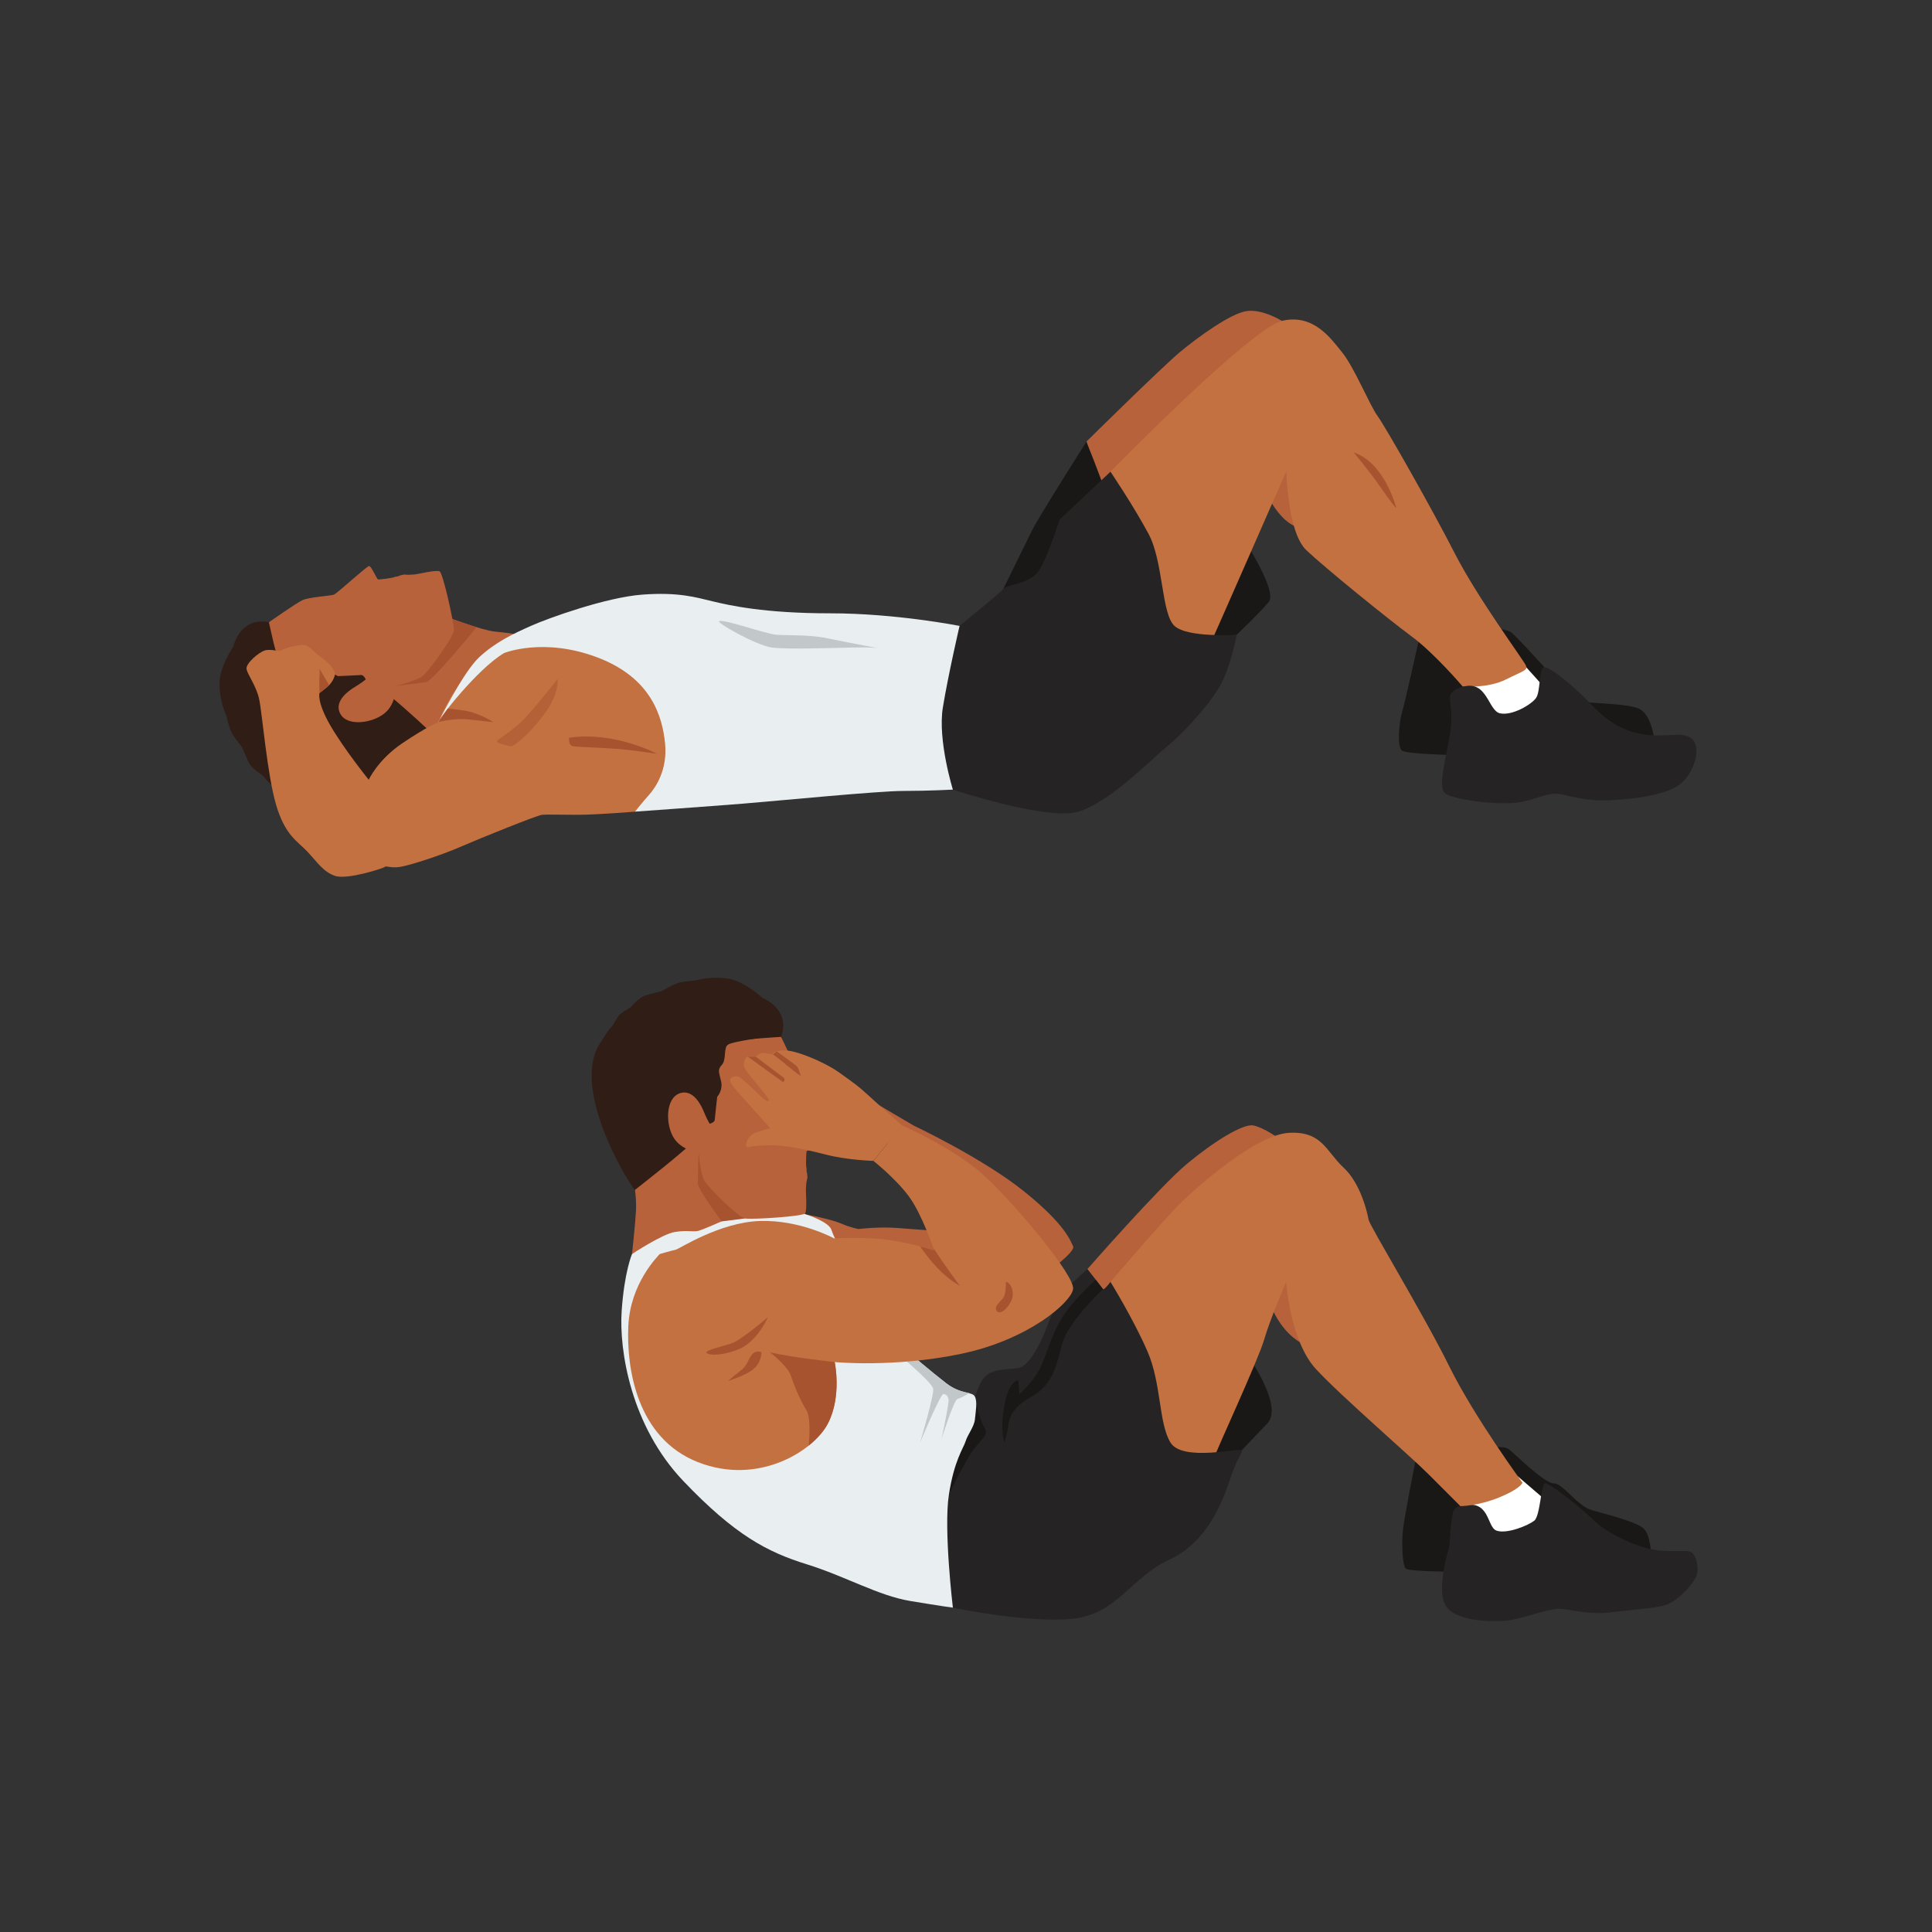 <?xml version="1.0" encoding="UTF-8" standalone="no"?>
<svg
   xmlns:dc="http://purl.org/dc/elements/1.1/"
   xmlns:cc="http://creativecommons.org/ns#"
   xmlns:rdf="http://www.w3.org/1999/02/22-rdf-syntax-ns#"
   xmlns:svg="http://www.w3.org/2000/svg"
   xmlns="http://www.w3.org/2000/svg"
   viewBox="0 0 2666.667 2666.667"
   height="2666.667"
   width="2666.667"
   xml:space="preserve"
   id="svg2"
   version="1.1"><rect x="0" y="0" width="2666.667" height="2666.667" fill="#333333" stroke="none"/><defs
     id="defs6" /><g
     transform="matrix(1.333,0,0,-1.333,0,2666.667)"
     id="g10"><g
       transform="scale(0.1)"
       id="g12"><g
         transform="scale(1.227)"
         id="g14"><path
           id="path16"
           style="fill:none;fill-opacity:1;fill-rule:nonzero;stroke:none"
           d="M 16300,0 H 0 V 16300 H 16300 V 0" /></g><g
         transform="scale(1.049)"
         id="g18"><path
           id="path20"
           style="fill:#1a1817;fill-opacity:1;fill-rule:nonzero;stroke:none"
           d="m 13970.1,4641.78 c 0,0 -108.9,-550.31 -122.1,-675.57 -13.1,-125.26 -6.5,-339.26 26.3,-377.3 33,-37.94 606.5,-31.36 606.5,-31.36 l 705.3,-0.48 1113.9,125.74 c 0,0 0,237.26 -79.1,303.13 -79,65.97 -360.7,136.7 -507.5,177.98 -146.7,41.37 -283.4,264.62 -375.7,264.14 -92.3,-0.48 -375.7,282.93 -441.7,335.74 -65.8,52.71 -283.4,0 -283.4,0 l -642.5,-122.02" /></g><path
         id="path22"
         style="fill:#ffffff;fill-opacity:1;fill-rule:nonzero;stroke:none"
         d="m 15717.8,4716.8 309.7,-265.7 34.6,-470.2 c 0,0 -373.4,-394.1 -615.4,-117.5 -242,276.6 -255.8,377.5 -255.8,377.5 v 404.3 l 526.9,71.6" /><g
         transform="scale(1.079)"
         id="g24"><path
           id="path26"
           style="fill:#252323;fill-opacity:1;fill-rule:nonzero;stroke:none"
           d="m 14018.1,4087.77 c 0,0 -57.7,6.4 -76.9,-70.45 -19.3,-76.94 -32.1,-314.17 -32.1,-314.17 0,0 -134.6,-422.99 -32,-576.88 102.6,-153.79 493.5,-159.63 647.4,-127.84 153.8,31.71 365.3,115.05 467.9,102.25 102.6,-12.88 288.4,-57.75 474.3,-32.07 186,25.68 397.4,32.07 519.2,70.45 121.8,38.47 288.5,224.43 301.3,301.28 12.8,76.94 -12.8,179.57 -57.7,205.15 -44.8,25.68 -198.7,-6.39 -371.8,25.68 -173.1,31.98 -442.3,160.19 -551.2,269.21 -109,108.92 -442.3,378.12 -480.7,365.33 -38.5,-12.79 -44.9,-314.07 -102.7,-358.94 -57.6,-44.87 -256.3,-128.21 -358.9,-96.13 -102.5,31.98 -57.7,314.07 -346.1,237.13" /></g><path
         id="path28"
         style="fill:#1a1817;fill-opacity:1;fill-rule:nonzero;stroke:none"
         d="m 12857.2,4987 c 0,0 100.3,107.2 266.2,280 166,172.9 -186.7,677.7 -186.7,677.7 0,0 -518.6,-200.6 -580.8,-401.1 -62.2,-200.5 0,-622.3 0,-622.3 l 221.3,-137.9 280,203.6" /><path
         id="path30"
         style="fill:#b8623c;fill-opacity:1;fill-rule:nonzero;stroke:none"
         d="m 13130.3,6567.3 c 0,0 117.6,-449.8 501.3,-525.8 383.8,-76.1 -65.7,912.7 -65.7,912.7 h -359.5 l -76.1,-386.9" /><path
         id="path32"
         style="fill:#b8623c;fill-opacity:1;fill-rule:nonzero;stroke:none"
         d="m 11259.9,6864.3 c 0,0 750.3,857.4 1033.8,1092.5 283.5,235.1 580.8,415.6 684.5,394.5 103.7,-21.1 269.7,-131.7 311.2,-173.2 41.4,-41.5 -484.1,-1023.4 -484.1,-1023.4 l -1065.1,-850 -615.6,-76.5 135.3,636.1" /><path
         id="path34"
         style="fill:#c37140;fill-opacity:1;fill-rule:nonzero;stroke:none"
         d="m 12577.2,4921.3 c 7.6,45.5 449.4,995.7 511.6,1210.1 62.3,214.3 228.2,600.1 228.2,600.1 0,0 41.5,-615.4 311.2,-905.1 269.7,-289.7 954.2,-877.4 1161.6,-1084.9 207.5,-207.4 331.9,-331.9 331.9,-331.9 0,0 179.8,0 401.1,89.9 221.3,89.9 242,152.1 242,152.1 0,0 -497.9,677.7 -760.6,1210.1 -262.8,532.4 -822.9,1452.1 -833.2,1514.3 -10.4,62.2 -79.5,373.4 -259.3,539.3 -179.8,166 -221.3,380.3 -567,359.6 -345.8,-20.7 -947.3,-561.1 -1106.4,-712.7 -159,-151.6 -739.8,-830.7 -739.8,-830.7 l 62.2,-1326.2 255.9,-802.1 484,-76 276.6,394.1" /><path
         id="path36"
         style="fill:#252323;fill-opacity:1;fill-rule:nonzero;stroke:none"
         d="m 9866.63,3358.6 c 0,0 789.27,-166 1246.87,-114.1 457.6,51.9 592.4,425.3 996.9,611.9 404.5,186.7 560.1,632.7 632.7,850.5 72.6,217.9 124.5,249 114.1,280.1 -10.4,31.1 -611.9,-121 -736.4,79.5 -124.5,200.5 -93.4,608.4 -238.6,943.8 -145.2,335.4 -383.7,721.2 -383.7,721.2 0,0 -67.4,-90.2 -77.8,-74.6 -10.4,15.5 -160.8,207.4 -160.8,207.4 0,0 -119.3,-103.7 -233.3,-217.8 -114.1,-114.1 -181.6,-440.8 -311.2,-643.1 -129.6,-202.2 -155.6,-155.5 -342.3,-181.5 -186.7,-25.9 -209.1,-100.2 -278.3,-278.3 -69.1,-178 -704.17,-829.7 -704.17,-829.7 v -539.4 l 476,-815.9" /><path
         id="path38"
         style="fill:#b8623c;fill-opacity:1;fill-rule:nonzero;stroke:none"
         d="m 9108.94,8557.1 349.72,-205.8 c 0,0 719.14,-339.2 1147.84,-684.9 428.7,-345.7 478.1,-511.7 505.3,-567 27.1,-55.3 -277.1,-276.6 -277.1,-276.6 L 9666.1,6567.3 c 0,0 -712.2,207.1 -898.9,248.6 -186.69,41.5 -767.52,456.4 -795.18,449.5 -27.65,-7 -304.24,-166 -304.24,-166 l 961.13,27.7 -283.5,303.1 c 0,0 254.11,-47.3 363.02,-94 108.9,-46.6 181.51,-57 181.51,-57 0,0 212.62,25.9 404.5,10.4 191.88,-15.6 487.48,-36.3 487.48,-36.3 l -48.76,527 c 0,0 -656.53,447.9 -672.09,494.6 -15.55,46.7 47.87,282.2 47.87,282.2" /><path
         id="path40"
         style="fill:#e9eef1;fill-opacity:1;fill-rule:nonzero;stroke:none"
         d="m 8096.48,7544.6 c 36.31,-6.1 248.93,-114.4 248.93,-114.4 0,0 238.55,-75 264.48,-161.4 25.94,-86.4 124.47,-248.9 124.47,-248.9 0,0 -114.09,-321.5 -684.55,-254.1 -570.45,67.4 -825.36,129.6 -825.36,129.6 l 173.48,707.9 535.63,220.4 162.92,-279.1" /><path
         id="path42"
         style="fill:#1a1817;fill-opacity:1;fill-rule:nonzero;stroke:none"
         d="m 10094.8,5543.6 c 0,0 39.8,-219.5 96.8,-318.1 57.1,-98.5 -44.6,-114 -154.6,-295.6 -109.87,-181.5 -211.86,-402.7 -211.86,-402.7 0,0 -193.61,19 -162.49,216.1 31.11,197 86.43,361.2 86.43,361.2 l 345.72,439.1" /><path
         id="path44"
         style="fill:#e9eef1;fill-opacity:1;fill-rule:nonzero;stroke:none"
         d="m 6734.3,7258.4 -190.15,-238.5 c 0,0 -79.52,-183.2 -107.17,-591.2 -27.66,-408 96.8,-1189.3 636.14,-1756.3 539.34,-567 878.16,-739.9 1279.2,-864.4 401.05,-124.4 739.87,-324.9 1071.77,-380.3 331.9,-55.3 442.54,-69.1 442.54,-69.1 0,0 -96.81,809 -41.49,1168.6 55.31,359.5 152.12,484 172.86,553.1 20.8,69.2 89.9,152.2 96.8,228.2 6.9,76.1 27.7,179.8 0,235.1 -27.7,55.3 -145.2,20.8 -297.32,138.3 -152.12,117.6 -387.22,318.1 -387.22,318.1 l -1944.75,1544.6 -440.79,-71.8 -255.84,-103.7 -34.58,-110.7" /><path
         id="path46"
         style="fill:#b8623c;fill-opacity:1;fill-rule:nonzero;stroke:none"
         d="m 6561.49,7780.3 c 0,0 31.06,-169.2 24.15,-307.5 -6.91,-138.3 -41.49,-452.9 -41.49,-452.9 0,0 312.89,207.4 442.54,228.2 129.65,20.7 179.92,0 237.76,10.3 57.84,10.4 560.88,238.6 560.88,238.6 0,0 -705.3,876.4 -819.39,886.8 -114.09,10.4 -423.52,93.3 -421.79,41.5 1.73,-51.9 17.34,-645 17.34,-645" /><path
         id="path48"
         style="fill:#c2c7ca;fill-opacity:1;fill-rule:nonzero;stroke:none"
         d="m 9404.07,6004.9 -13.44,-98.5 c 0,0 258.18,-221 272.02,-279.8 13.82,-58.8 -136.01,-560.1 -136.01,-560.1 0,0 212.07,511.7 243.18,504.8 31.12,-6.9 41.49,-19 51.86,-51 10.37,-32 -72.6,-415.8 -72.6,-415.8 0,0 127.92,406.3 165.95,415.8 38.03,9.5 121.97,58.2 121.97,58.2 v -0.1 c -54.35,14.6 -139.33,26.1 -239.52,103.5 -152.12,117.6 -387.22,318.1 -387.22,318.1 l -6.19,4.9" /><path
         id="path50"
         style="fill:#c37140;fill-opacity:1;fill-rule:nonzero;stroke:none"
         d="m 6831.11,7019.9 c -20.74,-24.2 -304.24,-302.7 -324.99,-743.3 -20.74,-440.6 88.3,-1161.7 718.33,-1410.6 630.02,-248.9 1203.93,117.5 1349.14,401 145.21,283.5 69.15,634.6 69.15,634.6 0,0 608.49,-60.7 1306.86,84.6 698.4,145.2 1140.9,532.4 1161.7,670.7 20.7,138.3 -587.8,864.3 -905.9,1161.6 -318.03,297.3 -864.28,532.8 -864.28,532.8 l -297.33,-366.8 c 0,0 228.18,-179.8 366.47,-366.5 138.29,-186.7 262.76,-560.1 262.76,-560.1 0,0 -304.25,96.8 -553.17,117.6 -248.93,20.7 -484.02,6.9 -484.02,6.9 0,0 -350.43,193.2 -767.53,179.8 -417.1,-13.4 -836.67,-290.5 -871.24,-297.4 -34.57,-6.9 -165.95,-44.9 -165.95,-44.9" /><path
         id="path52"
         style="fill:#a75330;fill-opacity:1;fill-rule:nonzero;stroke:none"
         d="m 9663.43,7085.7 c 6.19,-17.6 9.59,-27.8 9.59,-27.8 0,0 -58.85,18.7 -145.92,41.5 0.01,-0.1 107.9,-159 221.98,-266.2 114.09,-107.2 190.15,-141.8 190.15,-141.8 0,0 -178.2,238.8 -275.8,394.3 v 0" /><path
         id="path54"
         style="fill:#a75330;fill-opacity:1;fill-rule:nonzero;stroke:none"
         d="m 7972.02,6003.4 c 0,0 186.7,-145.2 217.81,-243.7 31.12,-98.5 93.35,-248.9 160.77,-357.8 39.17,-63.3 34.56,-233.3 23.82,-364.7 91.82,73.8 160.68,154.7 199.17,229.8 145.21,283.5 69.15,634.6 69.15,634.6 0,0 -468.46,50 -670.72,101.8" /><path
         id="path56"
         style="fill:#a75330;fill-opacity:1;fill-rule:nonzero;stroke:none"
         d="m 7233.75,8071.3 c 0,0 -8.81,-253.4 -9.3,-317.4 -0.49,-64 248.23,-395.8 248.23,-395.8 l 240.09,30.2 -479.02,683" /><path
         id="path58"
         style="fill:#2f1d16;fill-opacity:1;fill-rule:nonzero;stroke:none"
         d="m 8087.66,9268.7 c 88.21,252.6 -112.62,366.2 -197.81,407 -85.19,40.7 -107.19,111.6 -378.76,161.9 -271.58,50.4 -352.37,-66.7 -441.16,-72.3 -88.79,-5.6 -279.29,-90.2 -433.34,-156.9 -154.05,-66.8 -196.46,-204.7 -244.21,-250.3 0,0 -322.31,-107.5 -257.48,-622 64.85,-514.6 428.24,-1043.4 437.14,-1053.7 0,0 564.07,436.6 647.74,544.5 167.38,4 432.95,13.4 439.47,32 9.55,27.2 353.46,884.8 353.46,884.8 l 69,100.6 c 0,0 7.43,7 17.64,19.8 l -11.69,4.6" /><path
         id="path60"
         style="fill:#b8623c;fill-opacity:1;fill-rule:nonzero;stroke:none"
         d="m 8087.66,9268.7 c 0,0 149.2,-304.4 171.69,-376.1 22.49,-71.7 -0.2,-298 7.19,-332.9 7.39,-34.8 240.33,-382.8 236.82,-405.7 -3.51,-23 -147.62,-57.9 -151.81,-70.8 -4.18,-12.9 -7.55,-149.5 -2.93,-162.5 4.61,-12.9 2.78,-41.4 2.78,-41.4 0,0 15.15,-55.8 5.7,-84.9 -9.47,-29 -9.95,-78.3 -12.45,-97.4 -2.5,-19.1 15.06,-224.4 -8.06,-256.2 -23.1,-31.9 -554.76,-65.5 -623.82,-52.5 -69.04,13 -378.98,321 -419.06,391.6 -40.09,70.5 -59.96,291.4 -59.96,291.4 0,0 -183.18,20.5 -263.36,161.6 -80.17,141 -77.44,401.3 68.17,451.5 145.62,50.2 229.16,-141.2 250.3,-192.8 21.14,-51.6 53.35,-117.6 61.23,-122.1 7.87,-4.6 29.06,127 53.66,212 24.59,84.9 -18.88,323.1 -2.33,415.1 16.55,92 128.12,198 182.07,221.8 53.95,23.8 504.17,50.3 504.17,50.3" /><path
         id="path62"
         style="fill:#2f1d16;fill-opacity:1;fill-rule:nonzero;stroke:none"
         d="m 7350.09,8369.5 c 0,0 49.62,12.9 50.92,40.7 1.31,27.9 25.52,238.6 25.52,238.6 0,0 62.98,66 38.92,164.8 -24.06,98.7 -35.33,115.9 10.87,167.6 46.2,51.6 14.6,177.7 60.88,207.4 46.29,29.8 340.23,70.6 340.23,70.6 0,0 130.55,183.9 -89.68,171.6 -220.25,-12.3 -445.41,-66.8 -543.54,-170.9 -98.13,-104 -152.66,5 -98.03,-182.5 54.62,-187.5 203.91,-707.9 203.91,-707.9" /><path
         id="path64"
         style="fill:#2f1d16;fill-opacity:1;fill-rule:nonzero;stroke:none"
         d="m 6232.67,9231.2 c 0,0 54.07,95 89.93,130.1 35.86,35 65.95,118.7 105.56,148 39.63,29.4 94.43,60.5 102.82,67.7 8.38,7.1 83.29,102.3 163.83,124.2 80.53,21.8 131.43,34.1 152.32,39.6 20.89,5.6 128.69,83.1 219.42,96.9 90.73,13.9 94.49,8.2 136.64,16.3 42.14,8.1 161.08,43.7 333.49,18 172.4,-25.6 353.17,-196.3 353.17,-196.3 l -495.24,-344 -672.94,-270.9 -489,170.4" /><path
         id="path66"
         style="fill:#a75330;fill-opacity:1;fill-rule:nonzero;stroke:none"
         d="m 7951.28,6366.5 c 0,0 -280.04,-242.1 -380.31,-273.2 -100.26,-31.1 -248.92,-65.7 -255.84,-89.9 -6.91,-24.2 110.64,-51.8 318.07,24.2 207.44,76.1 318.08,338.9 318.08,338.9" /><path
         id="path68"
         style="fill:#c37140;fill-opacity:1;fill-rule:nonzero;stroke:none"
         d="m 9043.79,7984.5 c 0,0 -266.22,6.9 -494.4,65.7 -228.18,58.7 -442.53,100.2 -584.28,96.8 -141.76,-3.5 -179.78,-13.9 -221.27,-20.8 -41.49,-6.9 -10.37,117.6 76.06,148.7 86.43,31.1 155.58,48.4 155.58,48.4 0,0 -269.67,300.8 -328.44,366.5 -58.78,65.7 -89.9,107.1 -86.44,134.8 3.46,27.7 58.78,45 89.89,31.1 31.12,-13.8 190.15,-165.9 224.72,-200.5 34.58,-34.6 72.61,-65.7 86.44,-44.9 13.83,20.7 -245.47,297.3 -255.84,345.7 -10.38,48.4 10.37,107.2 38.03,107.2 27.66,0 82.97,0 82.97,0 0,0 40.22,47.2 86.44,38 46.21,-9.2 89.88,-13.8 89.88,-13.8 0,0 -16.72,29.3 100.27,41.4 116.99,12.2 428.7,-117.5 584.29,-228.1 155.57,-110.7 203.98,-145.2 297.32,-231.7 93.35,-86.4 356.11,-317.7 356.11,-317.7 l -297.33,-366.8" /><path
         id="path70"
         style="fill:#a75330;fill-opacity:1;fill-rule:nonzero;stroke:none"
         d="m 8109.45,8799.5 -365.61,263.7 h 82.97 c 0,0 251.52,-191.9 282.64,-212.7 31.12,-20.7 0,-51 0,-51" /><path
         id="path72"
         style="fill:#a75330;fill-opacity:1;fill-rule:nonzero;stroke:none"
         d="m 8003.13,9087.4 c 0,0 80.33,-57.9 159.45,-125.4 79.11,-67.4 129.66,-97.9 129.68,-98.3 0.01,-0.5 -22.05,72.4 -35.01,93.1 -12.97,20.8 -215.39,161.4 -215.39,161.4 l -38.73,-30.8" /><path
         id="path74"
         style="fill:#a75330;fill-opacity:1;fill-rule:nonzero;stroke:none"
         d="m 10414.8,6731 c 0,0 5,-121.8 -26.1,-163.7 -31.1,-41.8 -100.3,-90.2 -69.2,-135.2 31.2,-44.9 107.2,10.4 152.2,103.8 44.9,93.3 -18.4,203.5 -56.9,195.1" /><path
         id="path76"
         style="fill:#a75330;fill-opacity:1;fill-rule:nonzero;stroke:none"
         d="m 7883.86,6003.4 c 0,0 -57.05,26.8 -98.53,-25.5 -41.49,-52.3 -43.22,-109.3 -117.55,-166.3 -74.33,-57.1 -141.75,-114.1 -121.01,-103.8 20.74,10.4 186.7,57.1 264.48,129.7 77.8,72.6 72.61,165.9 72.61,165.9" /><path
         id="path78"
         style="fill:#1a1817;fill-opacity:1;fill-rule:nonzero;stroke:none"
         d="m 10433.6,5191 c 13.9,41.5 -20.7,205.4 235.1,344.7 255.9,139.3 269.7,358.8 337.1,576.6 67.4,217.9 414.9,544.6 414.9,544.6 l -74.5,97 c 0,0 -247,-216.3 -361.1,-413.4 -114.1,-197 -150.4,-373.4 -217.8,-508.2 -67.5,-134.8 -212.7,-264.5 -212.7,-264.5 l -10.3,145.2 c 0,0 -97.9,1 -144.9,-261.4 -47,-262.4 0,-385.1 0,-385.1 l 34.2,124.5" /><g
         transform="scale(1.051)"
         id="g80"><path
           id="path82"
           style="fill:#1a1817;fill-opacity:1;fill-rule:nonzero;stroke:none"
           d="m 13973.9,12706.9 c 0,0 -135.1,-606.7 -161.4,-692.3 -26.4,-85.5 -52.7,-335.6 0,-375.1 52.6,-39.5 618.5,-46.1 618.5,-46.1 h 1803.1 l 65.9,138.2 c 0,0 -19.8,230.4 -131.6,309.3 -111.9,79 -661.9,54 -706.1,109.3 -44.2,55.3 -248.1,311.9 -248.1,311.9 0,0 -296.2,329 -335.7,348.8 -39.5,19.7 -243.4,59.2 -243.4,59.2 l -661.2,-163.2" /></g><path
         id="path84"
         style="fill:#ffffff;fill-opacity:1;fill-rule:nonzero;stroke:none"
         d="m 15792.5,13108.2 311.1,-345.7 -155.6,-276.6 -480.5,-95.5 -103.7,40.2 c 0,0 -200.6,573.9 -200.6,629.2 0,55.3 629.3,48.4 629.3,48.4" /><path
         id="path86"
         style="fill:#b8623c;fill-opacity:1;fill-rule:nonzero;stroke:none"
         d="m 13054.3,15027 c 0,0 165.9,-466.7 435.6,-492.6 269.7,-26 93.3,897.1 93.3,897.1 h -430 l -98.9,-404.5" /><path
         id="path88"
         style="fill:#1a1817;fill-opacity:1;fill-rule:nonzero;stroke:none"
         d="m 12805.3,13432.7 c 0,0 228.2,214.9 331.9,339.3 103.8,124.5 -331.9,762.4 -331.9,762.4 l -477.1,-550.9 -155.7,-735 632.8,184.2" /><g
         transform="scale(1.031)"
         id="g90"><path
           id="path92"
           style="fill:#b8623c;fill-opacity:1;fill-rule:nonzero;stroke:none"
           d="m 10914.4,14971.7 c 0,0 754.6,744.6 935.7,895.6 181.2,150.9 513.3,392.4 674.3,412.6 161,20.1 352.2,-100.7 352.2,-100.7 l -115.3,-754.7 -951.5,-845.3 -724.4,-60.3 -171,-76.4 v 529.2" /></g><g
         transform="scale(1.028)"
         id="g94"><path
           id="path96"
           style="fill:#c37140;fill-opacity:1;fill-rule:nonzero;stroke:none"
           d="m 12199.8,12993.9 c 35.9,76 757.1,1721.4 757.1,1721.4 0,0 10,-615.8 201.8,-797.5 191.9,-181.7 827.7,-696.5 1060,-868.1 232.1,-171.6 514.7,-504.7 514.7,-504.7 0,0 252.3,-20.2 434,70.7 181.7,90.8 222.1,90.8 202,141.3 -20.3,50.5 -484.6,676.3 -716.8,1130.5 -232.1,454.3 -696.4,1271.9 -777.2,1382.9 -80.8,111 -232.1,484.5 -353.3,635.9 -121.1,151.5 -292.7,393.7 -605.6,323 -313,-70.6 -1726.1,-1514 -1726.1,-1514 l 201.9,-1721.4 222.1,-166.2 585.4,166.2" /></g><path
         id="path98"
         style="fill:#1a1817;fill-opacity:1;fill-rule:nonzero;stroke:none"
         d="m 11425.9,14674.4 c 0,41.5 17.6,219.8 0,290.4 -17.7,70.6 -176.3,466.7 -176.3,466.7 0,0 -487.5,-767.5 -560.1,-912.7 -72.6,-145.2 -300.8,-611.9 -300.8,-611.9 l 300.8,-269.7 305.9,218.3 430.5,818.9" /><path
         id="path100"
         style="fill:#252323;fill-opacity:1;fill-rule:nonzero;stroke:none"
         d="m 9866.63,11829 c 0,0 978.37,-325 1299.97,-228.2 321.5,96.8 746.8,534.3 933.4,689 186.7,154.6 477.2,479.6 567.1,680.1 89.8,200.5 138.2,462.8 138.2,462.8 0,0 -504.7,-34.1 -643,90.4 -138.3,124.5 -114.1,663.8 -269.7,954.2 -155.6,290.4 -394.1,643.1 -394.1,643.1 l -529,-497.9 c 0,0 -145.2,-477.1 -248.9,-570.4 -103.7,-93.4 -300.8,-103.8 -331.9,-145.2 -31.1,-41.5 -452.93,-382.9 -452.93,-382.9 l -605.03,-861.8 -145.2,-499.6 681.09,-333.6" /><path
         id="path102"
         style="fill:#b8623c;fill-opacity:1;fill-rule:nonzero;stroke:none"
         d="m 4611.51,13621.6 c 0,0 368.21,-140 508.23,-155.6 140.02,-15.5 274.85,-25.9 300.79,-67.4 25.93,-41.5 46.67,-492.6 0,-539.3 -46.68,-46.7 -689.74,-550.4 -689.74,-550.4 0,0 -290.41,-129 -373.39,-108.2 -82.97,20.7 -191.88,108.2 -191.88,108.2 l -129.65,601.1 124.47,483.4 451.17,228.2" /><path
         id="path104"
         style="fill:#a75330;fill-opacity:1;fill-rule:nonzero;stroke:none"
         d="m 4098.7,12902.3 c 0,0 251.68,30.2 314.99,39.6 63.32,9.3 521.79,568.4 521.79,568.4 l -245.55,82.4 -591.23,-690.4" /><path
         id="path106"
         style="fill:#2f1d16;fill-opacity:1;fill-rule:nonzero;stroke:none"
         d="m 2784.35,13562.1 c -263.22,48.4 -344.65,-167.5 -371.8,-257.9 -27.14,-90.5 -93.83,-123.1 -101.86,-399.2 -8.03,-276.1 120.08,-337.9 139.23,-424.8 19.16,-86.9 132.01,-262.1 221.66,-404.1 89.66,-141.9 232.41,-162.7 284.78,-202.9 0,0 155.73,-301.9 654.21,-158.8 498.48,143.1 965.24,583.4 974.07,593.8 0,0 -518.09,490.3 -637.54,556.4 -29.76,164.8 -79.84,425.8 -99.18,429.3 -28.31,5.3 -928.57,213.4 -928.57,213.4 l -109.99,52.7 c 0,0 -8.07,6.3 -22.3,14.4 l -2.71,-12.3" /><path
         id="path108"
         style="fill:#b8623c;fill-opacity:1;fill-rule:nonzero;stroke:none"
         d="m 2784.35,13562.1 c 0,0 277.81,194.2 345.23,227.5 67.41,33.2 294.46,45.6 327.77,58.2 33.31,12.7 341.36,296.3 364.59,296.4 23.23,0 79.88,-137 93.27,-139.2 13.4,-2.1 148.87,15.5 160.96,22.1 12.08,6.5 40.56,9.1 40.56,9.1 0,0 52.8,23.5 82.95,18.7 30.15,-4.9 78.91,2.2 98.18,2.6 19.26,0.5 219.38,49.4 254.4,31.4 35.03,-17.9 149.98,-538.1 147.71,-608.3 -2.28,-70.3 -258.99,-423.8 -322.53,-474.3 -63.55,-50.4 -278.74,-104 -278.74,-104 0,0 7.85,-184.1 -119.23,-285 -127.08,-100.9 -384.68,-138.2 -456.62,-2 -71.96,136.1 104.29,248.1 152.03,276.9 47.75,28.8 108.04,70.8 111.29,79.3 3.26,8.4 -129.98,9.2 -217.73,20.4 -87.75,11.3 -316.39,-68.3 -409.85,-66.1 -93.46,2.3 -215.31,96.2 -247.13,145.9 -31.83,49.6 -127.11,490.4 -127.11,490.4" /><path
         id="path110"
         style="fill:#2f1d16;fill-opacity:1;fill-rule:nonzero;stroke:none"
         d="m 3786.17,12971.5 c 0,0 -20.38,47 -48.11,44 -27.75,-3 -239.69,-11.4 -239.69,-11.4 0,0 -74.88,52.1 -168.77,13.1 -93.89,-38.9 -109.08,-52.7 -167.25,-15 -58.17,37.7 -177.86,-12.8 -214.38,28.3 -36.51,41.2 -121.97,325.4 -121.97,325.4 0,0 -201.82,100.7 -155.8,-115 46.02,-215.7 134.44,-429.9 252.33,-510.9 117.89,-80.9 18.56,-151.6 195.45,-68.8 176.88,82.8 668.19,310.3 668.19,310.3" /><path
         id="path112"
         style="fill:#2f1d16;fill-opacity:1;fill-rule:nonzero;stroke:none"
         d="m 3106.28,11734.9 c 0,0 -102.16,38.9 -142.32,68.9 -40.14,30.1 -127.41,46.9 -162.5,81.6 -35.08,34.6 -74.28,84 -82.64,91.2 -8.35,7.2 -113.85,66.6 -147.86,142.8 -34.01,76.2 -53.89,124.6 -62.6,144.4 -8.71,19.8 -101.83,114.4 -129.46,201.9 -27.65,87.6 -22.58,92.1 -37.05,132.6 -14.47,40.4 -67.92,152.4 -69.07,326.7 -1.14,174.3 139.77,379.2 139.77,379.2 l 415.96,-436.6 371.08,-623.3 -93.31,-509.4" /><path
         id="path114"
         style="fill:#c37140;fill-opacity:1;fill-rule:nonzero;stroke:none"
         d="m 6575.27,11600.8 c 0,0 -397.6,-32.8 -589.48,-32.8 -191.87,0 -321.52,5.2 -373.38,0 -51.86,-5.2 -643.07,-243.8 -845.31,-331.9 -202.26,-88.2 -523.42,-191.9 -624.73,-207.5 -50.66,-7.7 -86.35,-3.8 -111.34,0 -24.98,3.9 -39.24,7.8 -47.02,0 -15.55,-15.5 -388.94,-134.8 -513.4,-93.3 -124.47,41.5 -186.7,145.2 -290.42,254.1 -103.72,108.9 -228.18,166 -321.53,482.3 -93.35,316.3 -145.21,964.6 -176.32,1099.4 -31.12,134.9 -119.28,249 -129.65,306 -10.38,57 124.46,171.1 186.69,191.9 33.11,11 73.37,6.3 106.5,1.6 29.16,-4.1 52.8,-8.2 61.18,-1.6 17.91,14 116.5,46.6 206.91,57 90.42,10.4 118.08,-62.2 194.14,-114.1 76.06,-51.8 134.83,-110.6 155.58,-162.5 20.75,-51.8 -42.54,-124.2 -55.32,-139.4 -12.78,-15.2 -100.26,-81.8 -100.26,-81.8 0,0 -29.39,-88.2 110.64,-331.9 140.02,-243.8 399.31,-565.3 399.31,-565.3 0,0 93.35,206.2 347.46,377.9 254.11,171.8 373.41,218.5 373.41,218.5 0,0 165.93,467.7 523.77,669.5 357.83,201.7 575.64,201.7 575.64,201.7 l 1690.62,-488.6 214.36,-601.1 -347.47,-479.9 -620.58,-228.2" /><path
         id="path116"
         style="fill:#e9eef1;fill-opacity:1;fill-rule:nonzero;stroke:none"
         d="m 5220,13243.1 c 0,0 407.96,166.8 968.05,-46.2 560.08,-213.1 670.71,-615.5 698.38,-888 27.65,-272.5 -96.81,-457.6 -165.96,-534.5 -69.14,-76.8 -145.2,-173.6 -145.2,-173.6 0,0 774.44,55.3 1120.16,83 345.74,27.7 1396.76,131.4 1659.52,131.4 262.75,0 511.68,13.8 511.68,13.8 0,0 -159.04,511.7 -103.72,850.5 55.31,338.8 172.86,844.5 172.86,844.5 0,0 -656.89,130.5 -1341.43,130.5 -684.55,0 -1044.11,82.9 -1216.98,124.4 -172.86,41.5 -352.64,96.8 -726.03,69.2 -373.39,-27.7 -970.7,-242.2 -1154.74,-324.1 -184.05,-81.9 -371.66,-171.1 -537.62,-327.1 -165.94,-156.1 -420.04,-669.5 -420.04,-669.5 0,0 10.39,-15.6 0,0 -10.39,15.5 401.03,551.4 681.07,715.7" /><path
         id="path118"
         style="fill:#b46137;fill-opacity:1;fill-rule:nonzero;stroke:none"
         d="m 5296.54,12278 c -29.85,0 -160.56,32.9 -150.87,52.3 10.37,20.8 150.39,103.7 254.11,202.3 103.72,98.5 373.4,440.8 373.4,440.8 0,0 25.92,-145.2 -145.22,-373.4 -171.13,-228.2 -311.15,-316.4 -326.71,-321.5 -1.02,-0.4 -2.61,-0.5 -4.71,-0.5" /><path
         id="path120"
         style="fill:#a75330;fill-opacity:1;fill-rule:nonzero;stroke:none"
         d="m 4538.93,12527.4 c 0,0 153.94,45.4 318.06,27.6 164.11,-17.7 252.38,-27.6 252.38,-27.6 0,0 -156.99,102.3 -314.62,121.8 -157.63,19.6 -157.63,19.6 -157.63,19.6 l -98.19,-141.4" /><path
         id="path122"
         style="fill:#a75330;fill-opacity:1;fill-rule:nonzero;stroke:none"
         d="m 5892.45,12366.6 c 0,0 -10.37,-78.8 41.49,-88.7 51.86,-9.8 409.69,-15 637.87,-46.1 228.19,-31.1 228.19,-31.1 228.19,-31.1 0,0 -430.44,233.3 -907.55,165.9" /><path
         id="path124"
         style="fill:#a75330;fill-opacity:1;fill-rule:nonzero;stroke:none"
         d="m 3308.11,12828.2 c 0,0 -4.32,121.8 0,171.1 4.32,49.3 0,80.4 0,80.4 l 100.26,-169.7 -100.26,-81.8" /><path
         id="path126"
         style="fill:#c2c7ca;fill-opacity:1;fill-rule:nonzero;stroke:none"
         d="m 7448.24,13574.9 c -48.37,-9 383.76,-254.1 544.52,-274.8 160.77,-20.7 570.46,-5.2 829.76,0 259.3,5.2 290.41,-10.5 290.41,-10.5 0,0 -397.59,74.5 -560.08,109 -162.49,34.6 -397.59,25.8 -511.68,33.7 -114.09,7.8 -518.6,156.5 -592.93,142.6" /><path
         id="path128"
         style="fill:#a75330;fill-opacity:1;fill-rule:nonzero;stroke:none"
         d="m 14015.4,15320.9 c 0,0 152.1,-178.6 262.8,-338.2 110.6,-159.7 186.7,-256.5 179.7,-235.7 -6.9,20.7 -124.4,470.2 -442.5,573.9" /><g
         transform="scale(1.081)"
         id="g130"><path
           id="path132"
           style="fill:#252323;fill-opacity:1;fill-rule:nonzero;stroke:none"
           d="m 14006.5,11926.1 c 0,0 -118.3,-28.8 -118.3,-99.1 0,-70.4 32,-166.4 0,-358.3 -32,-191.9 -115.2,-492.6 -51.2,-556.5 64,-64 479.8,-115.2 671.7,-96 192,19.2 313.5,108.7 441.4,83.2 128,-25.6 243.2,-70.4 492.7,-57.6 249.4,12.8 537.4,57.6 658.9,159.9 121.5,102.4 198.3,332.7 108.7,422.2 -89.5,89.6 -243,6.4 -486.1,51.2 -243.2,44.8 -377.5,172.7 -518.3,319.9 -140.7,147.1 -364.6,326.3 -415.7,319.9 -51.2,-6.4 -32,-230.4 -76.8,-294.3 -44.8,-64 -230.3,-172.8 -345.5,-147.2 -115.2,25.6 -121.6,326.3 -361.5,252.7" /></g></g></g></svg>